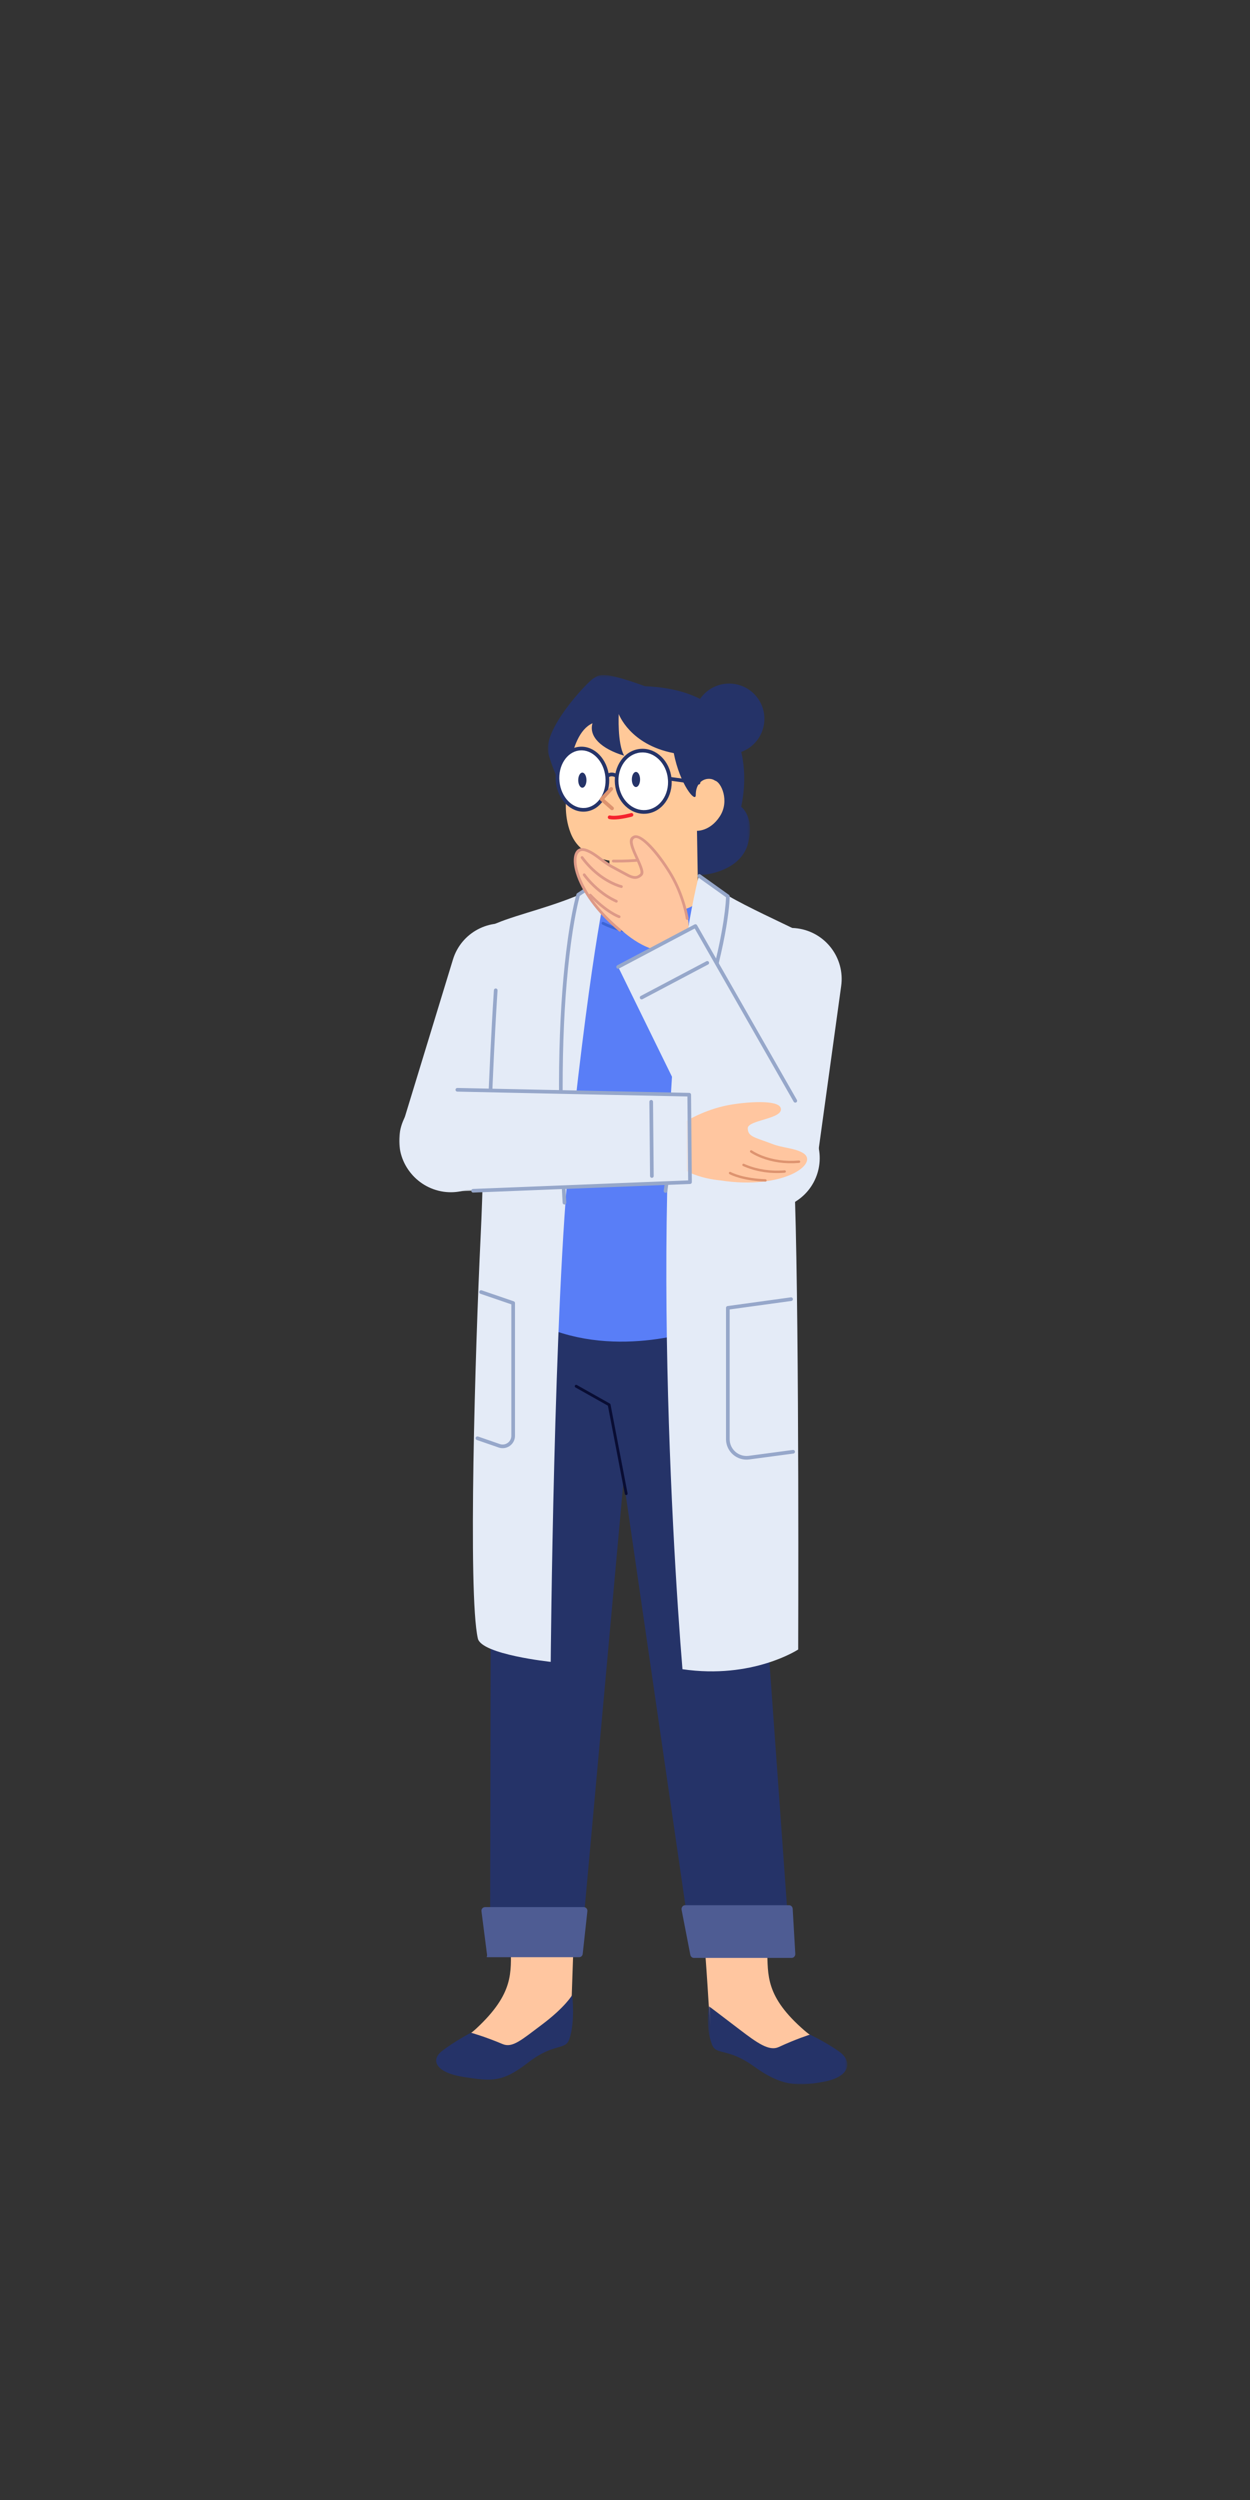 <svg xmlns="http://www.w3.org/2000/svg" xmlns:xlink="http://www.w3.org/1999/xlink" width="512" height="1024" version="1.1" viewBox="0 0 512 1024"><rect x="0" y="0" width="512" height="1024" fill="#333333" stroke="none"/><title>2.人物组件/5.用研/站立/思考</title><desc>Created with Sketch.</desc><defs><polygon id="path-1" points=".432 .972 57.558 .972 57.558 33 .432 33"/><polygon id="path-3" points=".869 .263 83.685 .263 83.685 82.362 .869 82.362"/><polygon id="path-5" points="0 .544 118.603 .544 118.603 42.356 0 42.356"/></defs><g id="2.人物组件/5.用研/站立/思考" fill="none" fill-rule="evenodd" stroke="none" stroke-width="1"><path id="Fill-1" fill="#E4EBF7" d="M178.547,487.429 L178.547,487.429 C167.505,484.056 161.288,472.369 164.66,461.328 L185.526,393.022 C188.898,381.981 200.585,375.763 211.628,379.137 C222.671,382.51 228.888,394.197 225.515,405.238 L204.648,473.542 C201.275,484.585 189.588,490.803 178.547,487.429"/><path id="Fill-3" fill="#FFC6A0" d="M284.594,739.919 C284.594,739.919 287.26,777.575 289.369,806.903 C290.519,822.916 290.786,835.423 292.579,836.417 C297.659,839.23 303.52,836.822 309.697,842.587 C315.875,848.351 320.332,852.784 336.536,848.843 C355.487,844.234 338.503,839.521 329.453,831.655 C313.471,817.763 314.599,809.179 314.234,798.62 C313.144,767.105 314.15,731.009 314.15,731.009 L284.594,739.919 Z"/><g id="分组" transform="translate(289.5, 820.737)"><mask id="mask-2" fill="#fff"><use xlink:href="#path-1"/></mask><path id="Fill-5" fill="#253368" d="M0.826,0.972 C0.826,0.972 3.738,3.145 13.215,10.39 C20.691,16.105 25.543,19.558 29.491,17.724 C36.702,14.377 42.276,12.634 42.276,12.634 C42.276,12.634 49.15,15.918 54.352,19.683 C59.553,23.446 59.11,29.872 47.914,31.95 C36.715,34.027 30.232,33.544 19.344,25.683 C8.454,17.82 3.912,21.324 2.128,16.698 C-0.656,9.471 0.826,0.972 0.826,0.972" mask="url(#mask-2)"/></g><path id="Fill-7" fill="#FFC6A0" d="M236.839,737.579 C236.839,737.579 235.681,776.333 234.586,805.716 C233.989,821.759 233.95,833.24 232.192,834.296 C227.213,837.282 221.273,835.079 215.299,841.052 C209.324,847.026 205.022,851.61 188.69,848.232 C169.594,844.281 186.404,838.983 195.176,830.81 C210.67,816.375 209.245,807.834 209.245,797.27 C209.245,765.735 206.993,729.695 206.993,729.695 L236.839,737.579 Z"/><polygon id="Fill-9" fill="#253368" points="303.803 522.614 201.245 517.635 200.741 798.399 238.061 797.403 255.422 606.231 283.385 798.633 323.717 799.899"/><path id="Fill-11" fill="#597EF7" d="M224.449,544.05 C213.75,402.144 242.329,365.921 242.329,365.921 L292.165,365.921 L290.053,543.303 C290.053,543.303 256.266,556.818 224.449,544.05"/><path id="Stroke-13" fill="#3C65D6" fill-rule="nonzero" d="M246.46,377.911 C246.602,377.627 246.947,377.512 247.231,377.654 C248.297,378.186 249.385,378.663 250.492,379.084 C259.071,382.346 268.25,382.213 276.905,380.026 C278.248,379.686 279.459,379.323 280.516,378.96 L281.034,378.777 C281.115,378.748 281.192,378.719 281.267,378.691 L281.807,378.482 C282.1,378.359 282.437,378.498 282.56,378.791 C282.683,379.084 282.544,379.421 282.251,379.543 L281.991,379.647 L281.893,379.685 C281.606,379.795 281.271,379.917 280.89,380.048 C279.803,380.421 278.562,380.794 277.186,381.141 C268.323,383.382 258.915,383.518 250.084,380.159 C248.94,379.725 247.817,379.233 246.717,378.683 C246.433,378.541 246.318,378.195 246.46,377.911 Z"/><path id="Fill-15" fill="#FFC999" d="M287.887,315.717 C287.887,315.717 291.423,284.684 252.504,286.973 C230.829,289.715 232.063,325.802 232.063,325.802 C232.063,325.802 230.701,333.411 233.706,341.154 C237.072,349.827 245.419,352.584 256.357,353.346 C276.63,352.22 284.581,340.901 284.581,340.901 C284.581,340.901 298.572,341.663 297.045,324.111 C295.519,307.832 287.887,315.717 287.887,315.717"/><path id="Fill-17" fill="#253368" d="M284.221,294.43 C284.221,302.404 290.686,308.867 298.658,308.867 C306.632,308.867 313.096,302.404 313.096,294.43 C313.096,286.456 306.632,279.992 298.658,279.992 C290.686,279.992 284.221,286.456 284.221,294.43"/><g id="分组" transform="translate(223.5, 276.238)"><mask id="mask-4" fill="#fff"><use xlink:href="#path-3"/></mask><path id="Fill-19" fill="#253368" d="M8.752,50.686 C8.752,50.686 4.009,42.466 1.164,32.664 C-1.682,22.861 16.972,3.258 19.503,1.677 C22.033,0.096 23.296,-1.485 40.687,4.839 C92.316,6.904 80.068,54.207 80.068,54.207 C80.068,54.207 86.08,58.557 82.602,70.255 C78.49,81.954 62.329,82.362 62.329,82.362 L61.767,64.062 C61.767,64.062 67.228,64.471 71.34,58.149 C75.45,51.825 71.898,44.139 69.369,43.507 C67.116,41.817 61.485,42.663 61.485,49.42 C61.485,52.822 55.009,45.196 52.474,32.245 C34.452,28.767 29.937,16.221 29.937,16.221 C29.937,16.221 29.305,28.237 32.151,33.295 C22.665,30.45 17.605,25.392 19.186,20.016 C8.436,24.759 8.752,50.686 8.752,50.686" mask="url(#mask-4)"/></g><path id="Fill-21" fill="#FFC999" d="M285.829,360.852 L285.373,333.564 L249.796,334.385 C249.796,334.385 249.93,353.016 249.228,360.575 C230.925,374.978 281.184,380.28 288.363,366.764 C291.085,361.641 285.829,360.852 285.829,360.852"/><path id="Fill-23" fill="#FFF" d="M252.63,321.06 C253.296,327.975 258.691,333.114 264.681,332.536 C270.67,331.96 274.984,325.885 274.318,318.969 C273.652,312.054 268.257,306.915 262.269,307.492 C256.279,308.07 251.964,314.143 252.63,321.06"/><path id="Stroke-25" fill="#253368" fill-rule="nonzero" d="M262.197,306.746 C255.769,307.366 251.18,313.825 251.883,321.132 C252.587,328.437 258.325,333.903 264.753,333.283 C271.18,332.665 275.769,326.204 275.065,318.897 C274.372,311.701 268.793,306.29 262.484,306.722 L262.197,306.746 Z M273.572,319.041 C274.2,325.568 270.16,331.256 264.609,331.79 C259.058,332.325 254.005,327.513 253.376,320.988 C252.748,314.462 256.789,308.774 262.341,308.239 C267.891,307.704 272.943,312.516 273.572,319.041 Z"/><path id="Fill-27" fill="#FFF" d="M228.413,320.13 C229.079,327.047 234.166,332.214 239.771,331.674 C245.38,331.134 249.385,325.089 248.719,318.173 C248.053,311.258 242.966,306.089 237.359,306.63 C231.752,307.169 227.747,313.214 228.413,320.13"/><path id="Stroke-29" fill="#253368" fill-rule="nonzero" d="M237.287,305.884 C231.23,306.466 226.964,312.903 227.667,320.202 C228.369,327.5 233.786,333.004 239.843,332.421 C245.902,331.838 250.168,325.4 249.465,318.101 C248.773,310.914 243.508,305.466 237.562,305.861 L237.287,305.884 Z M247.972,318.245 C248.601,324.78 244.856,330.431 239.699,330.928 C234.544,331.424 229.789,326.592 229.16,320.058 C228.541,313.629 232.155,308.055 237.183,307.405 L237.431,307.377 C242.587,306.879 247.343,311.711 247.972,318.245 Z"/><path id="Stroke-31" fill="#DD936F" fill-rule="nonzero" d="M249.805,322.611 C250.088,322.308 250.562,322.292 250.865,322.575 C251.141,322.832 251.179,323.247 250.971,323.548 L250.902,323.635 L247.487,327.291 L251.192,330.541 C251.475,330.789 251.526,331.203 251.328,331.51 L251.261,331.599 C251.012,331.882 250.598,331.934 250.291,331.735 L250.202,331.668 L245.917,327.909 C245.628,327.656 245.581,327.23 245.792,326.922 L245.863,326.834 L249.805,322.611 Z"/><path id="Stroke-33" fill="#F5222D" fill-rule="nonzero" d="M259.386,333.559 C259.497,333.958 259.263,334.372 258.864,334.483 L258.146,334.668 C257.59,334.806 256.984,334.943 256.349,335.071 C255.344,335.274 254.362,335.435 253.435,335.538 C251.868,335.712 250.55,335.712 249.54,335.488 C249.136,335.399 248.881,334.998 248.97,334.594 C249.06,334.189 249.461,333.934 249.865,334.024 C250.681,334.205 251.852,334.205 253.27,334.047 C254.148,333.95 255.088,333.796 256.052,333.601 C256.664,333.477 257.25,333.345 257.787,333.212 L258.463,333.037 C258.862,332.927 259.275,333.16 259.386,333.559 Z"/><path id="Fill-35" fill="#E4EBF7" d="M249.086,360.007 C249.086,360.007 242.75,383.659 233.459,471.294 C226.802,534.091 225.575,680.704 225.575,680.704 C225.575,680.704 197.231,677.698 195.731,671.131 C191.59,652.998 194.692,551.535 196.858,506.7 C200.8,425.047 192.935,397.629 200.255,379.608 C208.039,375.508 222.055,372.678 235.571,367.188 C238.589,365.961 242.585,361.785 244.439,360.852 C249.485,358.318 249.086,360.007 249.086,360.007"/><path id="Stroke-37" fill="#96A7CA" fill-rule="nonzero" d="M203.102,404.872 C203.515,404.9 203.827,405.258 203.799,405.671 L203.522,410.015 C203.414,411.778 203.297,413.742 203.174,415.897 L202.868,421.404 C202.502,428.191 202.141,435.615 201.798,443.584 C201.235,456.668 200.767,470.267 200.423,484.194 C200.412,484.608 200.068,484.935 199.654,484.926 C199.24,484.915 198.913,484.571 198.923,484.157 C199.218,472.211 199.605,460.507 200.064,449.162 L200.299,443.52 C200.68,434.658 201.085,426.471 201.493,419.082 L201.837,413.049 L202.303,405.569 C202.331,405.156 202.689,404.844 203.102,404.872 Z"/><path id="Stroke-39" fill="#253368" fill-rule="nonzero" d="M249.069,316.785 C250.105,316.302 251.184,316.385 252.193,316.798 C252.501,316.924 252.736,317.053 252.88,317.149 C253.225,317.379 253.318,317.845 253.088,318.19 C252.879,318.503 252.475,318.608 252.145,318.452 L251.93,318.328 C251.853,318.287 251.75,318.237 251.625,318.186 C250.967,317.917 250.301,317.866 249.704,318.145 C249.575,318.205 249.448,318.281 249.325,318.373 C248.994,318.622 248.524,318.555 248.275,318.224 C248.026,317.892 248.093,317.422 248.425,317.174 C248.631,317.019 248.846,316.889 249.069,316.785 Z"/><path id="Stroke-41" fill="#DD9987" fill-rule="nonzero" d="M268.241,350.733 C268.543,350.66 268.847,350.846 268.919,351.148 C268.992,351.45 268.806,351.754 268.503,351.826 C266.928,352.205 265.131,352.503 263.153,352.729 C259.455,353.153 255.614,353.291 252.333,353.266 L251.182,353.249 C250.871,353.24 250.626,352.981 250.635,352.671 C250.644,352.36 250.902,352.116 251.213,352.124 L251.656,352.133 C255.038,352.184 259.119,352.059 263.025,351.612 C264.96,351.39 266.714,351.099 268.241,350.733 Z"/><path id="Fill-43" fill="#E4EBF7" d="M326.114,380.875 C320.051,377.896 305.973,371.442 298.5,367.046 C293.712,364.231 289.893,360.486 286.112,359.162 C264.149,450.67 275.315,633.029 279.537,683.71 C308.258,687.932 326.937,675.635 326.937,675.635 C326.937,675.635 327.425,548.477 325.622,490.933 C324.122,443.067 329.147,382.365 326.114,380.875"/><path id="Stroke-45" fill="#96A7CA" fill-rule="nonzero" d="M285.83,358.353 C286.049,358.046 286.456,357.954 286.782,358.121 L286.877,358.179 L298.563,366.529 C298.731,366.649 298.841,366.831 298.869,367.032 L298.877,367.134 L298.872,367.53 C298.86,368.037 298.824,368.77 298.75,369.735 L298.727,370.032 C298.542,372.333 298.206,375.118 297.683,378.402 L297.464,379.745 C295.982,388.573 293.458,399.263 289.657,411.9 L288.467,415.839 C280.311,443.005 277.538,456.743 273.339,487.935 C273.284,488.346 272.906,488.634 272.496,488.579 C272.085,488.523 271.797,488.146 271.852,487.735 L272.445,483.384 C276.437,454.417 279.383,440.68 287.623,413.443 L287.926,412.44 C292.072,398.787 294.731,387.398 296.202,378.166 L296.399,376.894 C296.773,374.404 297.032,372.232 297.194,370.37 L297.232,369.911 C297.278,369.341 297.312,368.83 297.336,368.378 L297.371,367.52 L286.005,359.399 C285.698,359.18 285.606,358.773 285.773,358.448 L285.83,358.353 Z"/><path id="Fill-47" fill="#253368" d="M258.8,319.273 C258.8,320.983 259.556,322.371 260.489,322.371 C261.422,322.371 262.179,320.983 262.179,319.273 C262.179,317.562 261.422,316.176 260.489,316.176 C259.556,316.176 258.8,317.562 258.8,319.273"/><path id="Fill-49" fill="#253368" d="M236.839,319.555 C236.839,321.266 237.595,322.652 238.528,322.652 C239.461,322.652 240.217,321.266 240.217,319.555 C240.217,317.845 239.461,316.459 238.528,316.459 C237.595,316.459 236.839,317.845 236.839,319.555"/><path id="Stroke-51" fill="#96A7CA" fill-rule="nonzero" d="M248.247,357.976 C248.592,357.746 249.058,357.839 249.288,358.184 C249.496,358.497 249.439,358.91 249.167,359.155 L249.08,359.224 L237.481,366.956 L237.359,367.403 L237.259,367.777 C237.019,368.694 236.751,369.811 236.462,371.133 C235.634,374.918 234.805,379.58 234.031,385.156 L233.817,386.729 C230.371,412.615 229.292,447.581 231.955,492.577 C231.98,492.991 231.664,493.346 231.251,493.372 C230.837,493.395 230.482,493.079 230.458,492.666 L230.299,489.918 C227.783,445.237 228.99,410.564 232.546,384.949 L232.77,383.37 C233.484,378.448 234.24,374.272 234.997,370.812 L235.189,369.948 C235.347,369.253 235.498,368.621 235.641,368.051 L235.871,367.159 L236.038,366.552 C236.078,366.41 236.107,366.314 236.122,366.263 C236.163,366.131 236.239,366.014 236.341,365.923 L236.423,365.86 L248.247,357.976 Z"/><path id="Stroke-53" fill="#253368" fill-rule="nonzero" d="M274.42,318.226 L286.213,319.846 C286.624,319.903 286.911,320.281 286.854,320.692 C286.803,321.068 286.48,321.34 286.111,321.34 L286.009,321.333 L274.216,319.713 C273.806,319.656 273.519,319.278 273.575,318.867 C273.627,318.491 273.949,318.219 274.319,318.219 L274.42,318.226 Z"/><path id="Stroke-55" fill="#96A7CA" fill-rule="nonzero" d="M323.927,531.39 C324.337,531.333 324.716,531.62 324.772,532.031 C324.824,532.407 324.587,532.756 324.231,532.855 L324.132,532.876 L298.871,536.353 L298.871,589.463 C298.871,593.563 302.414,596.74 306.46,596.335 L306.689,596.308 L324.775,593.894 C325.185,593.84 325.562,594.128 325.617,594.539 C325.667,594.915 325.429,595.263 325.073,595.361 L324.973,595.381 L306.887,597.795 C301.933,598.455 297.523,594.679 297.375,589.72 L297.371,589.463 L297.371,535.7 C297.371,535.359 297.6,535.066 297.92,534.977 L298.019,534.957 L323.927,531.39 Z"/><path id="Stroke-57" fill="#090D33" fill-rule="nonzero" d="M235.492,567.517 C235.632,567.267 235.931,567.163 236.191,567.258 L236.276,567.297 L249.791,574.899 C249.909,574.966 249.999,575.071 250.046,575.196 L250.074,575.292 L257.058,611.702 C257.117,612.014 256.913,612.315 256.601,612.375 C256.32,612.429 256.048,612.269 255.953,612.009 L255.928,611.919 L248.993,575.771 L235.712,568.3 C235.462,568.16 235.358,567.862 235.453,567.602 L235.492,567.517 Z"/><path id="Fill-59" fill="#4E5C93" d="M284.199,801.956 L324.28,801.956 C325.128,801.956 325.801,801.189 325.749,800.282 L324.687,781.857 C324.64,781.026 323.995,780.378 323.22,780.378 L280.624,780.378 C279.691,780.378 278.994,781.296 279.183,782.276 L282.757,800.7 C282.9,801.431 283.501,801.956 284.199,801.956"/><path id="Fill-61" fill="#4E5C93" d="M199.775,801.674 L237.182,801.674 C237.947,801.674 238.591,801.098 238.675,800.336 L240.592,782.814 C240.689,781.926 239.993,781.151 239.102,781.151 L198.694,781.151 C197.828,781.151 197.143,781.88 197.197,782.742 L199.504,800.733 C199.553,801.566 198.983,801.674 199.775,801.674"/><path id="Fill-63" fill="#253368" d="M234.362,817.167 C234.362,817.167 231.57,822.092 221.882,829.358 C213.609,835.562 209.877,838.947 205.866,837.251 C198.546,834.153 192.915,832.605 192.915,832.605 C192.915,832.605 186.158,836.124 181.089,840.066 C176.021,844.008 178.836,849.077 190.098,850.766 C201.362,852.455 205.673,853.086 216.284,844.853 C226.895,836.619 231.557,839.964 233.178,835.28 C235.712,827.96 234.362,817.167 234.362,817.167"/><path id="Stroke-65" fill="#96A7CA" fill-rule="nonzero" d="M196.337,528.981 C196.46,528.622 196.829,528.417 197.191,528.488 L197.289,528.515 L210.435,533.019 C210.705,533.112 210.896,533.347 210.935,533.624 L210.942,533.729 L210.942,588.113 C210.942,591.524 207.646,593.939 204.418,592.96 L204.224,592.897 L195.301,589.809 C194.91,589.673 194.702,589.246 194.838,588.855 C194.962,588.496 195.331,588.291 195.693,588.364 L195.792,588.391 L204.715,591.48 C206.971,592.26 209.322,590.646 209.438,588.295 L209.442,588.113 L209.442,534.264 L196.803,529.934 C196.444,529.811 196.239,529.442 196.31,529.08 L196.337,528.981 Z"/><path id="Fill-67" fill="#E4EBF7" d="M310.762,495.836 L310.762,495.836 C322.2,497.412 332.751,489.42 334.327,477.981 L344.551,403.845 C346.129,392.408 338.136,381.857 326.698,380.279 C315.261,378.702 304.71,386.696 303.132,398.133 L292.908,472.269 C291.33,483.708 299.323,494.258 310.762,495.836"/><path id="Fill-69" fill="#FFC6A0" d="M254.043,380.514 C254.043,380.514 266.534,392.768 275.928,388.503 C284.438,384.639 281.606,375.687 281.606,375.687 C281.606,375.687 280.202,366.344 274.779,357.347 C271.206,351.419 263.27,340.836 259.902,342.293 C255.512,344.19 265.193,355.644 262.566,357.927 C259.871,360.27 257.696,358.052 251.088,354.635 C246.959,352.499 243.731,348.77 239.886,347.627 C232.368,345.392 233.774,363.693 254.043,380.514"/><path id="Stroke-71" fill="#DD9987" fill-rule="nonzero" d="M259.546,342.302 C262.814,340.889 269.789,348.726 275.128,357.582 C275.322,357.903 275.512,358.228 275.699,358.556 C277.89,362.399 279.545,366.513 280.74,370.626 C281.158,372.066 281.489,373.403 281.741,374.605 L281.863,375.202 C281.899,375.388 281.932,375.563 281.961,375.725 L282.029,376.13 C282.075,376.438 281.863,376.724 281.556,376.77 C281.249,376.817 280.963,376.605 280.916,376.298 L280.853,375.923 C280.797,375.61 280.727,375.246 280.64,374.836 C280.393,373.662 280.069,372.351 279.659,370.94 C278.488,366.906 276.866,362.873 274.721,359.113 C274.539,358.793 274.353,358.476 274.164,358.163 L273.75,357.484 C268.872,349.589 262.321,342.328 259.992,343.334 C258.651,343.915 258.941,345.758 260.774,349.864 L261.835,352.194 C263.739,356.43 264.027,357.814 262.802,358.879 C262.487,359.153 262.174,359.373 261.856,359.543 C260.558,360.24 259.257,360.107 257.368,359.237 L256.969,359.04 C255.639,358.36 252.344,356.533 250.992,355.815 L250.697,355.66 C249.402,354.991 248.259,354.232 246.55,352.964 L245.042,351.834 C244.604,351.507 244.247,351.246 243.905,351.003 C242.226,349.81 240.917,349.086 239.591,348.691 C236.416,347.748 235.124,351.283 236.949,357.288 C239.161,364.563 245.182,373.067 254.269,380.608 C254.508,380.807 254.541,381.161 254.343,381.4 C254.145,381.639 253.79,381.672 253.551,381.474 C244.302,373.799 238.153,365.112 235.873,357.615 C233.834,350.91 235.517,346.307 239.912,347.613 C241.379,348.05 242.786,348.827 244.557,350.086 L244.988,350.396 C245.136,350.504 245.291,350.618 245.457,350.741 L246.874,351.802 C248.619,353.108 249.753,353.882 250.969,354.532 L251.696,354.915 C253.284,355.765 256.757,357.691 257.733,358.165 L257.838,358.215 C259.439,358.952 260.396,359.05 261.324,358.552 C261.565,358.423 261.81,358.251 262.064,358.03 C262.727,357.454 262.318,355.973 260.52,352.019 L260.023,350.935 C257.625,345.696 257.168,343.33 259.546,342.302 Z"/><path id="Stroke-73" fill="#DD9987" fill-rule="nonzero" d="M238.079,350.784 C238.329,350.6 238.681,350.654 238.865,350.904 C239.897,352.307 240.993,353.594 242.147,354.772 C244.898,357.583 247.843,359.655 250.786,361.101 C251.812,361.606 252.764,361.996 253.616,362.286 L253.967,362.402 C254.289,362.504 254.523,362.568 254.658,362.598 C254.961,362.667 255.151,362.968 255.083,363.271 C255.014,363.574 254.713,363.764 254.41,363.696 L254.199,363.642 L254.095,363.614 C253.851,363.546 253.57,363.459 253.254,363.351 C252.357,363.046 251.361,362.637 250.289,362.111 C247.237,360.61 244.187,358.465 241.343,355.559 C240.153,354.344 239.022,353.016 237.959,351.57 C237.775,351.32 237.829,350.968 238.079,350.784 Z"/><path id="Stroke-75" fill="#DD9987" fill-rule="nonzero" d="M238.972,357.842 C239.227,357.665 239.578,357.73 239.754,357.986 L240.059,358.402 L240.154,358.526 C240.491,358.965 240.89,359.455 241.351,359.984 C242.668,361.497 244.206,363.011 245.947,364.423 C248.047,366.126 250.302,367.563 252.698,368.648 C252.981,368.776 253.106,369.11 252.978,369.393 C252.85,369.676 252.516,369.801 252.233,369.673 C249.745,368.545 247.41,367.057 245.239,365.297 C243.444,363.841 241.86,362.282 240.502,360.723 C240.121,360.285 239.78,359.873 239.479,359.491 L239.261,359.211 C239.049,358.934 238.904,358.734 238.828,358.624 C238.652,358.369 238.716,358.018 238.972,357.842 Z"/><path id="Stroke-77" fill="#DD9987" fill-rule="nonzero" d="M241.379,366.227 C241.604,366.012 241.96,366.021 242.174,366.245 C245.149,369.363 247.978,371.669 250.564,373.287 C251.464,373.849 252.267,374.286 252.963,374.611 L253.246,374.739 C253.503,374.853 253.685,374.924 253.786,374.958 C254.081,375.056 254.24,375.374 254.142,375.669 C254.044,375.964 253.725,376.123 253.431,376.025 L253.272,375.968 C253.087,375.898 252.824,375.787 252.487,375.63 C251.75,375.286 250.906,374.828 249.967,374.241 C247.301,372.573 244.4,370.207 241.36,367.022 C241.146,366.797 241.154,366.441 241.379,366.227 Z"/><path id="Fill-79" fill="#E4EBF7" d="M285.092,379.778 L253.433,396.515 L296.366,484.148 C301.762,494.354 314.411,498.254 324.62,492.859 C334.826,487.463 338.726,474.812 333.331,464.606 L285.092,379.778 Z"/><path id="Stroke-81" fill="#96A7CA" fill-rule="nonzero" d="M284.493,378.648 C284.819,378.476 285.215,378.567 285.435,378.849 L285.495,378.939 L326.402,450.522 C326.607,450.882 326.482,451.34 326.123,451.545 C325.793,451.734 325.381,451.644 325.156,451.351 L325.099,451.266 L284.552,380.313 L253.536,396.711 C253.2,396.889 252.791,396.786 252.576,396.485 L252.522,396.399 C252.344,396.063 252.447,395.654 252.748,395.439 L252.834,395.385 L284.493,378.648 Z"/><path id="Stroke-83" fill="#96A7CA" fill-rule="nonzero" d="M289.349,393.726 C289.715,393.533 290.169,393.673 290.362,394.039 C290.54,394.374 290.437,394.784 290.137,394.999 L290.05,395.052 L263.167,409.265 C262.801,409.458 262.347,409.319 262.153,408.952 C261.976,408.617 262.079,408.207 262.379,407.992 L262.466,407.939 L289.349,393.726 Z"/><path id="Fill-85" fill="#FFC6A0" d="M294.984,483.481 C294.984,483.481 277.532,482.224 274.515,472.357 C271.781,463.421 280.367,459.62 280.367,459.62 C280.367,459.62 288.302,454.49 298.635,452.603 C305.444,451.36 318.63,450.31 319.766,453.797 C321.248,458.345 306.255,458.666 306.281,462.145 C306.308,465.718 309.411,465.88 316.344,468.572 C320.678,470.255 325.61,470.209 329.013,472.336 C335.661,476.494 321.008,487.549 294.984,483.481"/><path id="Stroke-87" fill="#DD936F" fill-rule="nonzero" d="M307.279,471.331 C307.439,471.109 307.75,471.059 307.972,471.219 L308.094,471.302 C308.132,471.328 308.177,471.357 308.23,471.391 C308.453,471.535 308.72,471.696 309.029,471.87 C309.918,472.369 310.965,472.87 312.165,473.338 C316.479,475.02 321.534,475.844 327.235,475.336 C327.508,475.312 327.749,475.513 327.774,475.787 C327.798,476.06 327.596,476.301 327.323,476.325 C321.462,476.847 316.255,475.999 311.804,474.263 C310.56,473.777 309.471,473.257 308.543,472.735 C308.298,472.598 308.077,472.467 307.881,472.345 L307.693,472.226 C307.546,472.132 307.445,472.063 307.391,472.024 C307.169,471.864 307.119,471.554 307.279,471.331 Z"/><path id="Stroke-89" fill="#DD936F" fill-rule="nonzero" d="M304.09,476.948 C304.202,476.698 304.496,476.587 304.746,476.699 C305.01,476.818 305.276,476.932 305.545,477.043 C310.674,479.158 316.059,479.717 320.602,479.417 L321.109,479.378 C321.208,479.369 321.285,479.361 321.339,479.355 C321.612,479.322 321.859,479.516 321.891,479.788 C321.924,480.061 321.73,480.308 321.457,480.34 L321.092,480.376 C320.972,480.386 320.83,480.397 320.668,480.408 C315.987,480.717 310.459,480.143 305.166,477.961 C304.888,477.846 304.612,477.728 304.339,477.605 C304.089,477.492 303.978,477.199 304.09,476.948 Z"/><path id="Stroke-91" fill="#DD936F" fill-rule="nonzero" d="M298.61,480.235 C298.747,479.997 299.051,479.917 299.288,480.055 C299.435,480.14 299.751,480.298 300.24,480.506 C301.066,480.856 302.075,481.208 303.27,481.537 C306.107,482.319 309.52,482.848 313.533,483.004 C313.807,483.015 314.021,483.246 314.01,483.52 C313.999,483.794 313.769,484.007 313.495,483.997 C309.405,483.837 305.916,483.297 303.006,482.495 C301.923,482.196 300.984,481.879 300.186,481.558 L299.852,481.42 C299.325,481.196 298.972,481.019 298.79,480.913 C298.552,480.776 298.472,480.472 298.61,480.235 Z"/><g id="分组" transform="translate(163.5, 445.738)"><mask id="mask-6" fill="#fff"><use xlink:href="#path-5"/></mask><path id="Fill-93" fill="#E4EBF7" d="M118.279,2.662 L118.603,38.473 L21.095,42.355 C9.55,42.46 0.106,33.185 -0,21.638 C-0.104,10.093 9.172,0.649 20.717,0.544 L118.279,2.662 Z" mask="url(#mask-6)"/></g><path id="Stroke-95" fill="#96A7CA" fill-rule="nonzero" d="M187.342,445.628 L282.322,447.644 C282.693,447.652 282.997,447.929 283.048,448.288 L283.056,448.387 L283.38,484.198 C283.383,484.57 283.115,484.882 282.759,484.944 L282.659,484.954 L193.813,488.484 C193.399,488.5 193.05,488.178 193.034,487.764 C193.019,487.385 193.288,487.06 193.652,486.996 L193.753,486.985 L281.872,483.484 L281.562,449.128 L187.31,447.128 C186.93,447.12 186.622,446.831 186.581,446.464 L186.576,446.362 C186.584,445.982 186.873,445.675 187.24,445.633 L187.342,445.628 Z"/><path id="Stroke-97" fill="#96A7CA" fill-rule="nonzero" d="M266.726,450.542 C267.106,450.539 267.422,450.818 267.475,451.184 L267.483,451.286 L267.757,481.692 C267.761,482.106 267.428,482.445 267.014,482.449 C266.634,482.452 266.318,482.173 266.265,481.807 L266.257,481.706 L265.983,451.299 C265.979,450.885 266.312,450.546 266.726,450.542 Z"/></g></svg>